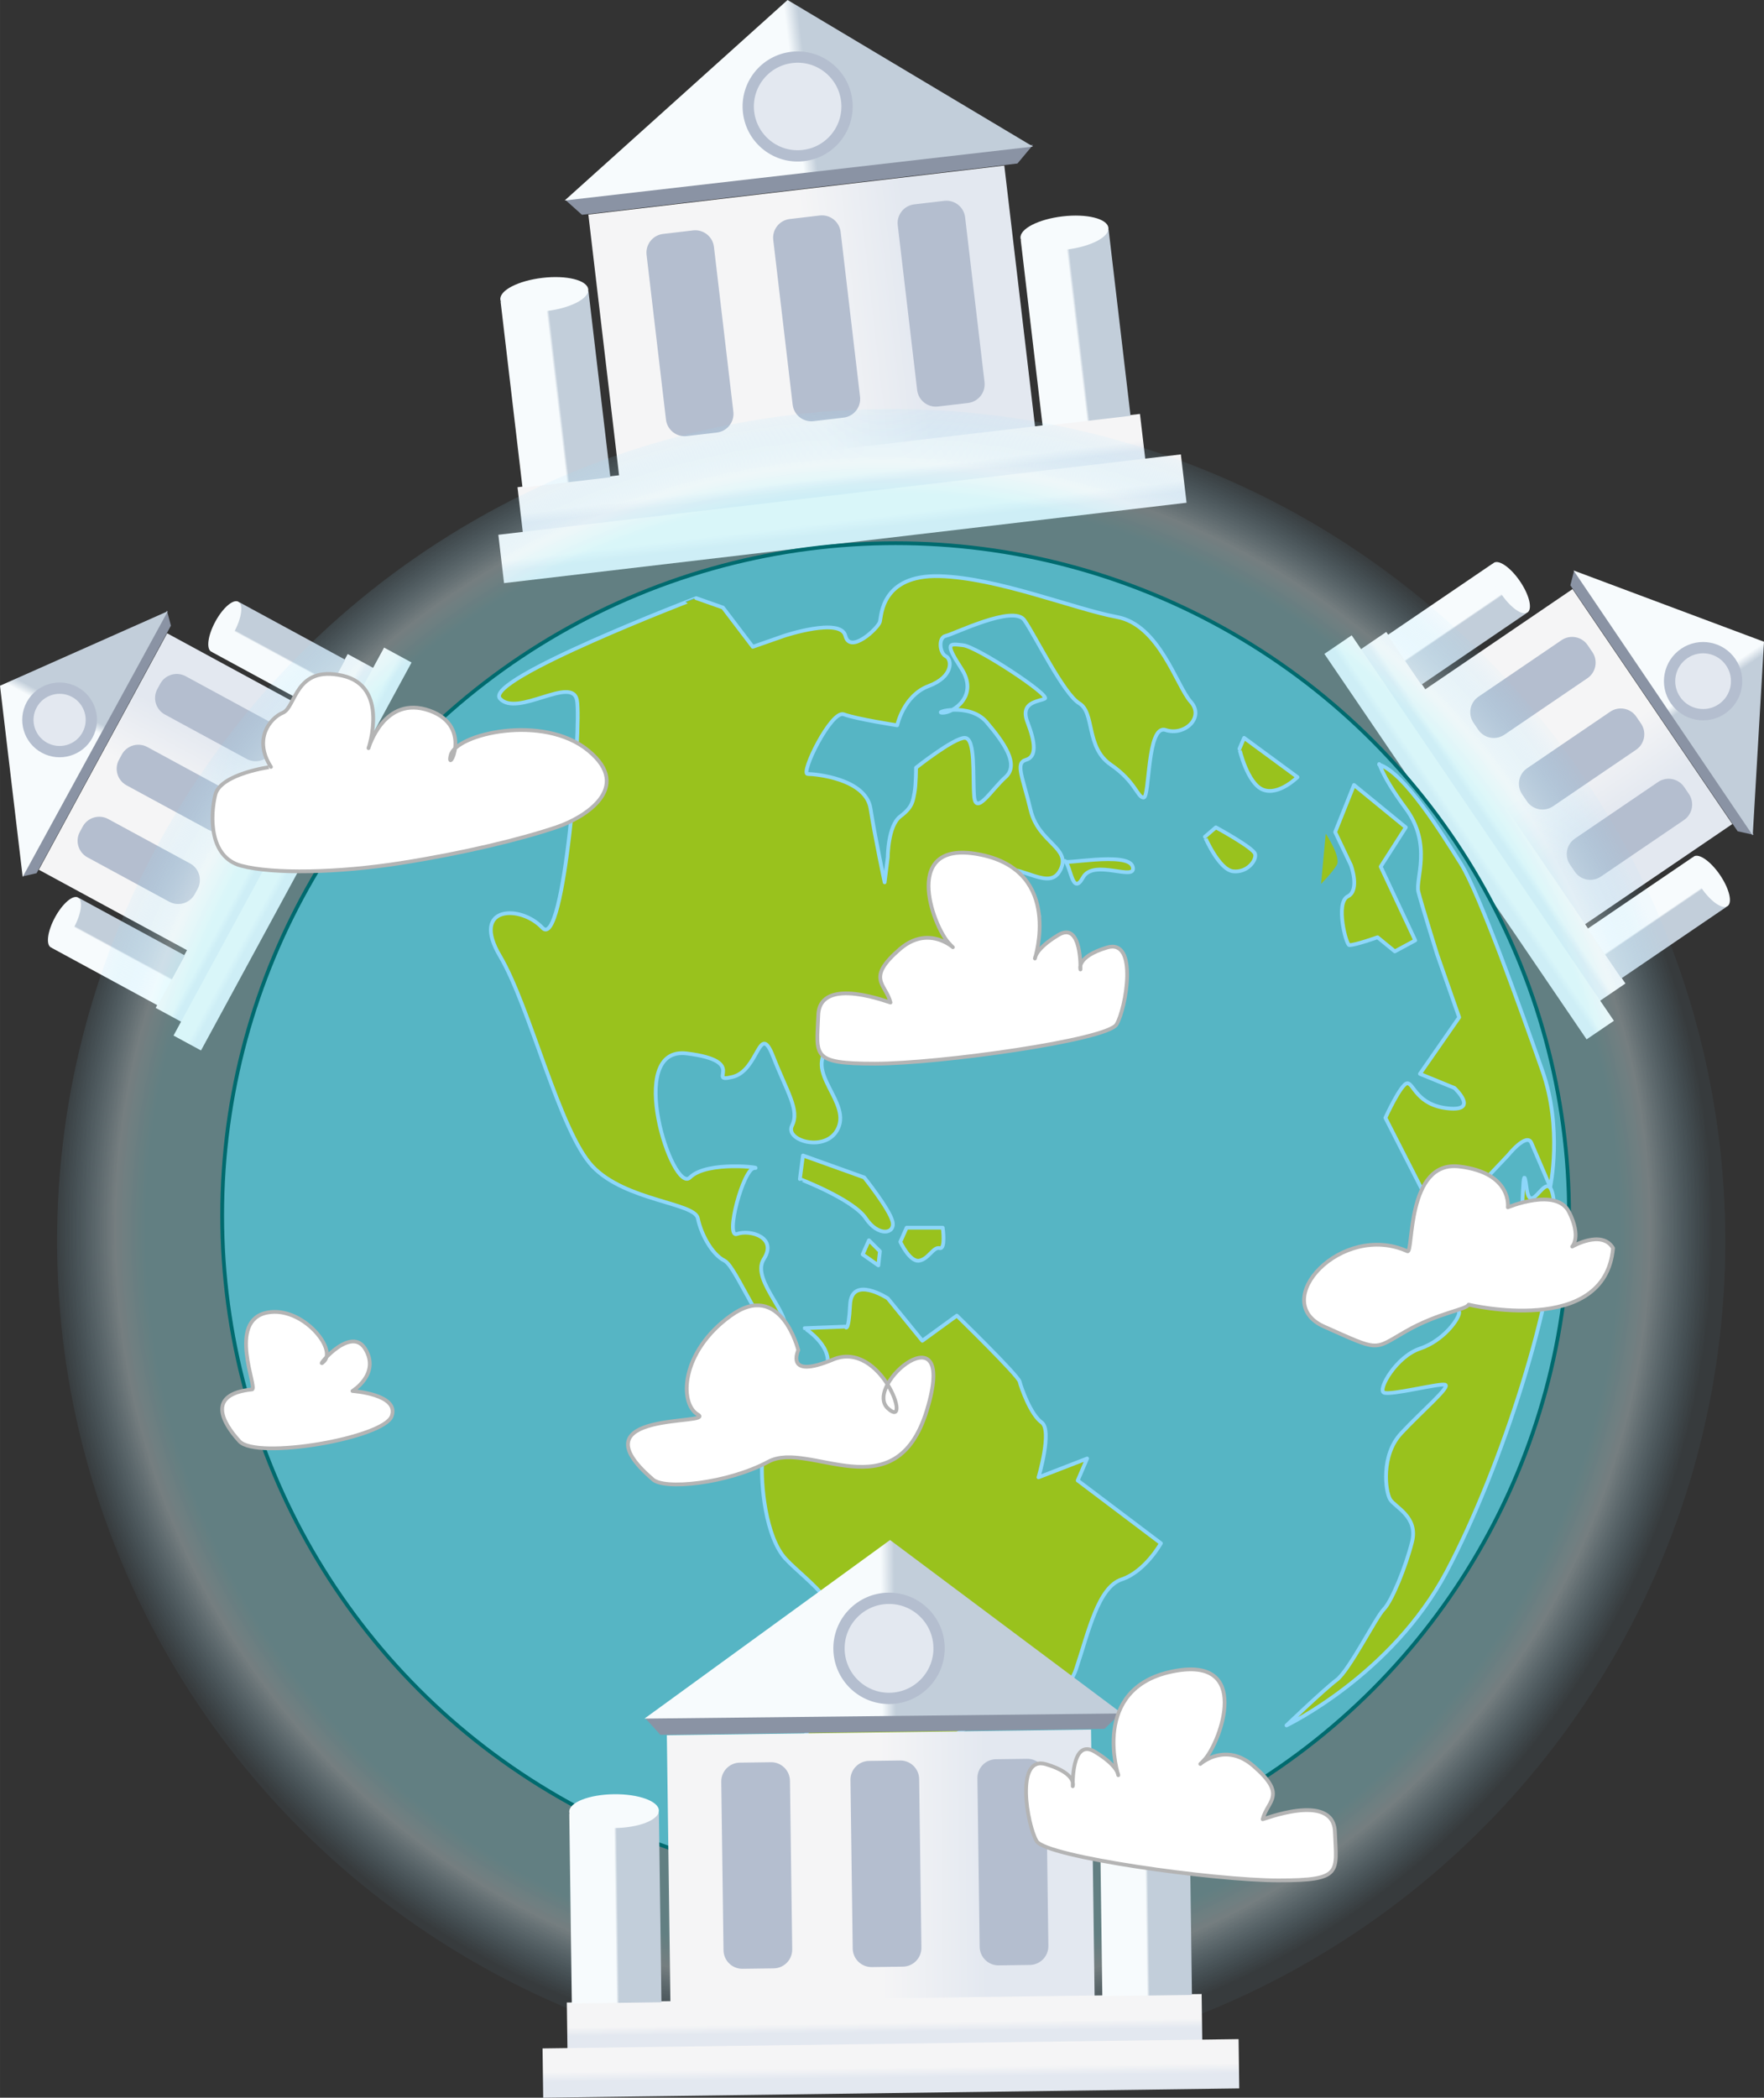 ﻿<?xml version="1.0" encoding="utf-8"?>
<!DOCTYPE svg PUBLIC "-//W3C//DTD SVG 1.1//EN" "http://www.w3.org/Graphics/SVG/1.1/DTD/svg11.dtd">
<svg xmlns="http://www.w3.org/2000/svg" xmlns:xlink="http://www.w3.org/1999/xlink" version="1.1" baseProfile="full" width="468.792" height="557.417" viewBox="0 0 468.79 557.42" enable-background="new 0 0 468.79 557.42" xml:space="preserve">
	<rect x="0" y="0" width="468.79" height="557.42" fill="#333333" stroke="none"/>
	<linearGradient id="SVGID_Fill1_" gradientUnits="objectBoundingBox" x1="0.24" y1="0.15" x2="1.112" y2="0.15" gradientTransform="rotate(58.034 0.24 0.15)">
		<stop offset="0.498" stop-color="#F5F5F6" stop-opacity="1"/>
		<stop offset="0.749" stop-color="#E3E8F0" stop-opacity="1"/>
	</linearGradient>
	<path fill="url(#SVGID_Fill1_)" stroke-linejoin="round" d="M 417.905,156.542L 460.375,218.968L 421.029,245.736L 378.56,183.311L 417.905,156.542 Z "/>
	<path fill="#B4BECF" fill-opacity="1" stroke-linejoin="round" d="M 421.929,171.432L 423.182,173.275C 424.736,175.558 424.144,178.668 421.861,180.221L 399.795,195.233C 397.512,196.787 394.402,196.195 392.849,193.912L 391.595,192.069C 390.042,189.786 390.633,186.676 392.917,185.123L 414.982,170.11C 417.265,168.557 420.375,169.149 421.929,171.432 Z "/>
	<path fill="#B4BECF" fill-opacity="1" stroke-linejoin="round" d="M 434.863,190.445L 436.117,192.288C 437.67,194.571 437.078,197.681 434.795,199.234L 412.73,214.246C 410.447,215.799 407.337,215.208 405.784,212.924L 404.53,211.082C 402.976,208.798 403.568,205.688 405.851,204.135L 427.916,189.123C 430.199,187.57 433.309,188.162 434.863,190.445 Z "/>
	<path fill="#B4BECF" fill-opacity="1" stroke-linejoin="round" d="M 447.574,209.127L 448.828,210.971C 450.381,213.254 449.79,216.364 447.506,217.917L 425.441,232.929C 423.158,234.482 420.048,233.891 418.495,231.607L 417.241,229.764C 415.688,227.481 416.279,224.371 418.562,222.818L 440.627,207.806C 442.91,206.252 446.02,206.844 447.574,209.127 Z "/>
	<linearGradient id="SVGID_Fill2_" gradientUnits="objectBoundingBox" x1="0.531" y1="0.474" x2="0.614" y2="0.474" gradientTransform="rotate(136.622 0.531 0.474)">
		<stop offset="0.498" stop-color="#F5F5F6" stop-opacity="1"/>
		<stop offset="0.749" stop-color="#E3E8F0" stop-opacity="1"/>
	</linearGradient>
	<path fill="url(#SVGID_Fill2_)" stroke-linejoin="round" d="M 368.412,167.92L 431.967,261.338L 424.713,266.273L 361.158,172.855L 368.412,167.92 Z "/>
	<linearGradient id="SVGID_Fill3_" gradientUnits="objectBoundingBox" x1="0.56" y1="0.503" x2="0.643" y2="0.503" gradientTransform="rotate(136.489 0.56 0.503)">
		<stop offset="0.498" stop-color="#F5F5F6" stop-opacity="1"/>
		<stop offset="0.749" stop-color="#E3E8F0" stop-opacity="1"/>
	</linearGradient>
	<path fill="url(#SVGID_Fill3_)" stroke-linejoin="round" d="M 359.215,168.819L 428.901,271.249L 421.647,276.184L 351.961,173.753L 359.215,168.819 Z "/>
	<linearGradient id="SVGID_Fill4_" gradientUnits="objectBoundingBox" x1="0.378" y1="0.295" x2="0.855" y2="0.295" gradientTransform="rotate(52.052 0.378 0.295)">
		<stop offset="0.498" stop-color="#F7FBFD" stop-opacity="1"/>
		<stop offset="0.527" stop-color="#C2CEDA" stop-opacity="1"/>
	</linearGradient>
	<path fill="url(#SVGID_Fill4_)" stroke-linejoin="round" d="M 396.678,149.761L 405.651,162.95L 377.735,181.941L 368.763,168.753L 396.678,149.761 Z "/>
	<path fill="#F7FBFD" fill-opacity="1" stroke-linejoin="round" d="M 403.948,154.461C 406.426,158.104 407.32,161.814 405.944,162.75C 404.568,163.687 401.444,161.493 398.966,157.851C 396.489,154.209 395.595,150.498 396.971,149.562C 398.347,148.626 401.471,150.82 403.948,154.461 Z "/>
	<linearGradient id="SVGID_Fill5_" gradientUnits="objectBoundingBox" x1="0.378" y1="0.295" x2="0.855" y2="0.295" gradientTransform="rotate(52.05 0.378 0.295)">
		<stop offset="0.498" stop-color="#F7FBFD" stop-opacity="1"/>
		<stop offset="0.527" stop-color="#C2CEDA" stop-opacity="1"/>
	</linearGradient>
	<path fill="url(#SVGID_Fill5_)" stroke-linejoin="round" d="M 449.827,227.805L 458.799,240.993L 430.884,259.985L 421.911,246.796L 449.827,227.805 Z "/>
	<path fill="#F7FBFD" fill-opacity="1" stroke-linejoin="round" d="M 457.097,232.504C 459.575,236.147 460.468,239.857 459.092,240.793C 457.716,241.729 454.593,239.536 452.115,235.894C 449.637,232.252 448.744,228.541 450.12,227.605C 451.496,226.669 454.619,228.863 457.097,232.504 Z "/>
	<path fill="#8A93A4" fill-opacity="1" stroke-linejoin="round" d="M 418.326,151.647L 466.08,221.839L 461.797,220.897L 417.332,155.541L 418.326,151.647 Z "/>
	<linearGradient id="SVGID_Fill6_" gradientUnits="objectBoundingBox" x1="0.253" y1="-0.124" x2="1.627" y2="-0.124" gradientTransform="rotate(63.932 0.253 -0.124)">
		<stop offset="0.498" stop-color="#F7FBFD" stop-opacity="1"/>
		<stop offset="0.527" stop-color="#C2CEDA" stop-opacity="1"/>
	</linearGradient>
	<path fill="url(#SVGID_Fill6_)" stroke-linejoin="round" d="M 418.178,151.587L 468.792,170.529L 465.798,221.977L 418.178,151.587 Z "/>
	<path fill="#E3E8F0" fill-opacity="1" stroke-width="3" stroke-linejoin="round" stroke="#B4BECF" stroke-opacity="1" d="M 459.971,175.995C 462.738,180.062 461.684,185.601 457.617,188.368C 453.551,191.135 448.011,190.081 445.244,186.014C 442.477,181.947 443.531,176.408 447.598,173.641C 451.665,170.874 457.204,171.928 459.971,175.995 Z "/>
	<linearGradient id="SVGID_Fill7_" gradientUnits="objectBoundingBox" x1="0.269" y1="0.873" x2="1.146" y2="0.873" gradientTransform="rotate(-64.621 0.269 0.873)">
		<stop offset="0.498" stop-color="#F5F5F6" stop-opacity="1"/>
		<stop offset="0.749" stop-color="#E3E8F0" stop-opacity="1"/>
	</linearGradient>
	<path fill="url(#SVGID_Fill7_)" stroke-linejoin="round" d="M 10.314,231.112L 44.416,168.282L 84.017,189.775L 49.915,252.605L 10.314,231.112 Z "/>
	<path fill="#B4BECF" fill-opacity="1" stroke-linejoin="round" d="M 21.225,221.033L 21.978,219.645C 23.295,217.218 26.331,216.318 28.757,217.636L 50.499,229.436C 52.926,230.753 53.826,233.789 52.509,236.215L 51.755,237.604C 50.438,240.03 47.403,240.93 44.976,239.613L 23.234,227.812C 20.807,226.495 19.907,223.459 21.225,221.033 Z "/>
	<path fill="#B4BECF" fill-opacity="1" stroke-linejoin="round" d="M 31.611,201.896L 32.364,200.508C 33.682,198.082 36.717,197.182 39.144,198.499L 60.885,210.299C 63.312,211.616 64.212,214.652 62.895,217.079L 62.141,218.466C 60.824,220.893 57.789,221.793 55.362,220.476L 33.621,208.675C 31.194,207.358 30.294,204.323 31.611,201.896 Z "/>
	<path fill="#B4BECF" fill-opacity="1" stroke-linejoin="round" d="M 41.817,183.091L 42.571,181.704C 43.888,179.276 46.923,178.377 49.35,179.694L 71.091,191.494C 73.518,192.812 74.418,195.847 73.101,198.274L 72.347,199.662C 71.03,202.088 67.995,202.988 65.568,201.67L 43.827,189.871C 41.4,188.553 40.5,185.518 41.817,183.091 Z "/>
	<linearGradient id="SVGID_Fill8_" gradientUnits="objectBoundingBox" x1="0.447" y1="0.492" x2="0.543" y2="0.492" gradientTransform="rotate(42.356 0.447 0.492)">
		<stop offset="0.498" stop-color="#F5F5F6" stop-opacity="1"/>
		<stop offset="0.749" stop-color="#E3E8F0" stop-opacity="1"/>
	</linearGradient>
	<path fill="url(#SVGID_Fill8_)" stroke-linejoin="round" d="M 41.368,267.824L 92.4,173.799L 99.701,177.762L 48.669,271.787L 41.368,267.824 Z "/>
	<linearGradient id="SVGID_Fill9_" gradientUnits="objectBoundingBox" x1="0.473" y1="0.462" x2="0.569" y2="0.462" gradientTransform="rotate(42.571 0.473 0.462)">
		<stop offset="0.498" stop-color="#F5F5F6" stop-opacity="1"/>
		<stop offset="0.749" stop-color="#E3E8F0" stop-opacity="1"/>
	</linearGradient>
	<path fill="url(#SVGID_Fill9_)" stroke-linejoin="round" d="M 46.114,275.174L 102.07,172.079L 109.371,176.042L 53.416,279.136L 46.114,275.174 Z "/>
	<linearGradient id="SVGID_Fill10_" gradientUnits="objectBoundingBox" x1="0.398" y1="0.733" x2="0.906" y2="0.733" gradientTransform="rotate(-56.11 0.398 0.733)">
		<stop offset="0.498" stop-color="#F7FBFD" stop-opacity="1"/>
		<stop offset="0.527" stop-color="#C2CEDA" stop-opacity="1"/>
	</linearGradient>
	<path fill="url(#SVGID_Fill10_)" stroke-linejoin="round" d="M 13.82,251.917L 21.024,238.643L 49.121,253.893L 41.916,267.167L 13.82,251.917 Z "/>
	<path fill="#F7FBFD" fill-opacity="1" stroke-linejoin="round" d="M 14.619,243.76C 16.609,240.094 19.344,237.732 20.729,238.483C 22.113,239.235 21.623,242.816 19.634,246.481C 17.644,250.147 14.909,252.509 13.524,251.757C 12.139,251.006 12.629,247.425 14.619,243.76 Z "/>
	<linearGradient id="SVGID_Fill11_" gradientUnits="objectBoundingBox" x1="0.398" y1="0.733" x2="0.906" y2="0.733" gradientTransform="rotate(-56.11 0.398 0.733)">
		<stop offset="0.498" stop-color="#F7FBFD" stop-opacity="1"/>
		<stop offset="0.527" stop-color="#C2CEDA" stop-opacity="1"/>
	</linearGradient>
	<path fill="url(#SVGID_Fill11_)" stroke-linejoin="round" d="M 56.429,173.323L 63.634,160.048L 91.731,175.298L 84.526,188.572L 56.429,173.323 Z "/>
	<path fill="#F7FBFD" fill-opacity="1" stroke-linejoin="round" d="M 57.229,165.165C 59.219,161.5 61.954,159.137 63.339,159.889C 64.723,160.64 64.233,164.221 62.244,167.887C 60.254,171.552 57.519,173.915 56.134,173.163C 54.749,172.411 55.239,168.831 57.229,165.165 Z "/>
	<path fill="#8A93A4" fill-opacity="1" stroke-linejoin="round" d="M 6.011,232.882L 44.355,162.235L 45.421,166.248L 9.719,232.029L 6.011,232.882 Z "/>
	<linearGradient id="SVGID_Fill12_" gradientUnits="objectBoundingBox" x1="-0.154" y1="0.901" x2="1.167" y2="0.901" gradientTransform="rotate(-71.082 -0.154 0.901)">
		<stop offset="0.498" stop-color="#F7FBFD" stop-opacity="1"/>
		<stop offset="0.527" stop-color="#C2CEDA" stop-opacity="1"/>
	</linearGradient>
	<path fill="url(#SVGID_Fill12_)" stroke-linejoin="round" d="M 6.025,233.033L 0,182.219L 44.594,162.412L 6.025,233.033 Z "/>
	<path fill="#E3E8F0" fill-opacity="1" stroke-width="3" stroke-linejoin="round" stroke="#B4BECF" stroke-opacity="1" d="M 8.428,187.27C 10.649,183.177 15.769,181.66 19.862,183.881C 23.955,186.103 25.472,191.222 23.25,195.315C 21.029,199.409 15.91,200.926 11.817,198.704C 7.723,196.482 6.206,191.364 8.428,187.27 Z "/>
	<linearGradient id="SVGID_Fill13_" gradientUnits="objectBoundingBox" x1="0.035" y1="0.579" x2="0.979" y2="0.579" gradientTransform="rotate(-4.687 0.035 0.579)">
		<stop offset="0.498" stop-color="#F5F5F6" stop-opacity="1"/>
		<stop offset="0.749" stop-color="#E3E8F0" stop-opacity="1"/>
	</linearGradient>
	<path fill="url(#SVGID_Fill13_)" stroke-linejoin="round" d="M 156.358,57.008L 266.899,43.993L 275.103,113.666L 164.562,126.68L 156.358,57.008 Z "/>
	<path fill="#B4BECF" fill-opacity="1" stroke-linejoin="round" d="M 176.211,62.164L 184.183,61.225C 186.925,60.902 189.411,62.864 189.734,65.606L 194.889,109.389C 195.211,112.131 193.25,114.617 190.507,114.94L 182.535,115.878C 179.792,116.201 177.308,114.24 176.985,111.497L 171.83,67.714C 171.507,64.972 173.468,62.487 176.211,62.164 Z "/>
	<path fill="#B4BECF" fill-opacity="1" stroke-linejoin="round" d="M 209.877,58.203L 217.852,57.264C 220.594,56.941 223.079,58.903 223.402,61.645L 228.557,105.427C 228.879,108.169 226.918,110.654 224.175,110.977L 216.201,111.916C 213.459,112.239 210.974,110.277 210.651,107.535L 205.496,63.753C 205.173,61.011 207.135,58.526 209.877,58.203 Z "/>
	<path fill="#B4BECF" fill-opacity="1" stroke-linejoin="round" d="M 242.961,54.308L 250.935,53.369C 253.677,53.046 256.162,55.007 256.485,57.749L 261.64,101.531C 261.963,104.273 260.001,106.758 257.259,107.082L 249.285,108.02C 246.542,108.343 244.058,106.382 243.735,103.639L 238.58,59.858C 238.257,57.116 240.218,54.63 242.961,54.308 Z "/>
	<linearGradient id="SVGID_Fill14_" gradientUnits="objectBoundingBox" x1="0.489" y1="0.358" x2="0.778" y2="0.358" gradientTransform="rotate(58.691 0.489 0.358)">
		<stop offset="0.498" stop-color="#F5F5F6" stop-opacity="1"/>
		<stop offset="0.749" stop-color="#E3E8F0" stop-opacity="1"/>
	</linearGradient>
	<path fill="url(#SVGID_Fill14_)" stroke-linejoin="round" d="M 137.528,129.467L 302.95,109.99L 304.463,122.835L 139.04,142.312L 137.528,129.467 Z "/>
	<linearGradient id="SVGID_Fill15_" gradientUnits="objectBoundingBox" x1="0.52" y1="0.33" x2="0.816" y2="0.33" gradientTransform="rotate(57.806 0.52 0.33)">
		<stop offset="0.498" stop-color="#F5F5F6" stop-opacity="1"/>
		<stop offset="0.749" stop-color="#E3E8F0" stop-opacity="1"/>
	</linearGradient>
	<path fill="url(#SVGID_Fill15_)" stroke-linejoin="round" d="M 132.439,142.104L 313.82,120.748L 315.332,133.593L 133.951,154.949L 132.439,142.104 Z "/>
	<linearGradient id="SVGID_Fill16_" gradientUnits="objectBoundingBox" x1="0.1" y1="0.526" x2="0.902" y2="0.526" gradientTransform="rotate(-11.892 0.1 0.526)">
		<stop offset="0.498" stop-color="#F7FBFD" stop-opacity="1"/>
		<stop offset="0.527" stop-color="#C2CEDA" stop-opacity="1"/>
	</linearGradient>
	<path fill="url(#SVGID_Fill16_)" stroke-linejoin="round" d="M 133.036,80.143L 156.39,77.393L 162.21,126.825L 138.856,129.575L 133.036,80.143 Z "/>
	<path fill="#F7FBFD" fill-opacity="1" stroke-linejoin="round" d="M 144.133,73.838C 150.582,73.079 156.042,74.438 156.329,76.874C 156.616,79.311 151.62,81.902 145.171,82.661C 138.723,83.42 133.262,82.061 132.975,79.624C 132.688,77.188 137.683,74.598 144.133,73.838 Z "/>
	<linearGradient id="SVGID_Fill17_" gradientUnits="objectBoundingBox" x1="0.1" y1="0.526" x2="0.902" y2="0.526" gradientTransform="rotate(-11.891 0.1 0.526)">
		<stop offset="0.498" stop-color="#F7FBFD" stop-opacity="1"/>
		<stop offset="0.527" stop-color="#C2CEDA" stop-opacity="1"/>
	</linearGradient>
	<path fill="url(#SVGID_Fill17_)" stroke-linejoin="round" d="M 271.27,63.802L 294.624,61.053L 300.444,110.485L 277.09,113.234L 271.27,63.802 Z "/>
	<path fill="#F7FBFD" fill-opacity="1" stroke-linejoin="round" d="M 282.366,57.498C 288.816,56.738 294.276,58.097 294.563,60.534C 294.85,62.97 289.854,65.561 283.405,66.32C 276.956,67.08 271.496,65.72 271.209,63.284C 270.922,60.847 275.917,58.257 282.366,57.498 Z "/>
	<path fill="#8A93A4" fill-opacity="1" stroke-linejoin="round" d="M 150.245,53.124L 274.539,38.49L 270.39,43.448L 154.658,57.075L 150.245,53.124 Z "/>
	<linearGradient id="SVGID_Fill18_" gradientUnits="objectBoundingBox" x1="-0.021" y1="0.574" x2="1.015" y2="0.574" gradientTransform="rotate(-2.885 -0.021 0.574)">
		<stop offset="0.498" stop-color="#F7FBFD" stop-opacity="1"/>
		<stop offset="0.527" stop-color="#C2CEDA" stop-opacity="1"/>
	</linearGradient>
	<path fill="url(#SVGID_Fill18_)" stroke-linejoin="round" d="M 150.065,53.277L 209.3,-0L 274.527,38.951L 150.065,53.277 Z "/>
	<path fill="#E3E8F0" fill-opacity="1" stroke-width="3" stroke-linejoin="round" stroke="#B4BECF" stroke-opacity="1" d="M 210.439,15.255C 217.641,14.408 224.166,19.558 225.014,26.759C 225.862,33.96 220.711,40.486 213.51,41.334C 206.309,42.182 199.783,37.031 198.935,29.83C 198.087,22.628 203.238,16.104 210.439,15.255 Z "/>
	<radialGradient id="SVGID_Fill19_" cx="234.54" cy="326.836" r="220.539" gradientUnits="userSpaceOnUse" gradientTransform="rotate(44.933 234.54 326.836)">
		<stop offset="0.888" stop-color="#ADF8FF" stop-opacity="0.388"/>
		<stop offset="0.925" stop-color="#E2FAFF" stop-opacity="0.376"/>
		<stop offset="1" stop-color="#88DAFF" stop-opacity="0.051"/>
	</radialGradient>
	<ellipse fill="url(#SVGID_Fill19_)" stroke-linejoin="round" cx="236.837" cy="329.828" rx="221.672" ry="221.155"/>
	<ellipse fill="#56B5C4" fill-opacity="1" stroke-linejoin="round" stroke="#006A6E" stroke-opacity="1" cx="238.014" cy="322.897" rx="178.972" ry="178.555"/>
	<path fill="#99C21D" fill-opacity="1" stroke-linejoin="round" stroke="#8DD7FA" stroke-opacity="1" d="M 185.032,158.944C 185.032,158.943 128.294,180.638 132.884,185.644C 137.473,190.649 152.074,179.386 153.326,186.06C 154.578,192.735 149.988,252.81 144.148,246.552C 138.308,240.294 124.957,240.712 132.884,254.061C 140.812,267.411 148.737,300.787 157.498,309.964C 166.259,319.142 184.615,319.56 185.449,323.731C 186.284,327.903 189.204,333.327 192.542,334.995C 195.879,336.664 202.971,356.689 207.56,353.769C 212.149,350.848 199.216,340.419 202.971,334.578C 206.726,328.737 199.216,326.652 195.879,327.903C 192.542,329.155 197.547,310.382 200.468,310.381C 203.388,310.381 187.952,308.296 183.364,312.884C 178.774,317.473 165.841,277.841 182.529,279.927C 199.216,282.013 187.535,287.854 194.627,286.185C 201.72,284.516 201.719,271.167 205.474,280.761C 209.229,290.356 212.566,294.946 210.48,299.117C 208.395,303.289 220.492,306.627 222.996,299.117C 225.499,291.608 211.732,283.265 222.579,276.589C 233.426,269.915 248.027,256.565 250.948,259.485C 253.868,262.405 253.033,241.546 257.205,245.3C 261.377,249.055 263.462,254.062 268.052,250.724C 272.641,247.386 280.567,243.215 273.058,241.128C 265.549,239.042 256.37,231.534 264.297,230.699C 272.224,229.865 278.898,236.957 281.819,231.116C 284.74,225.276 275.978,224.024 273.893,215.263C 271.807,206.502 269.72,202.748 272.641,201.913C 275.562,201.079 275.144,197.325 273.058,191.901C 270.972,186.478 275.978,186.478 277.647,185.643C 279.316,184.809 259.708,171.876 255.954,171.458C 252.199,171.042 250.947,170.625 255.536,177.716C 260.125,184.809 253.45,189.398 250.53,189.398C 247.61,189.398 257.622,186.478 262.211,191.901C 266.8,197.324 270.972,203.165 267.218,206.502C 263.463,209.84 259.291,216.932 258.874,211.508C 258.457,206.085 259.291,196.073 256.371,196.073C 253.45,196.073 243.438,203.999 243.438,203.999C 243.438,203.999 243.438,208.588 243.021,210.674C 242.604,212.76 242.604,214.429 239.266,216.932C 235.929,219.435 235.929,227.779 235.929,227.779L 235.094,234.454C 235.094,234.454 232.591,222.773 231.34,214.846C 230.088,206.919 216.738,205.668 214.652,205.668C 212.566,205.668 220.91,188.564 224.248,189.815C 227.585,191.066 238.432,192.735 238.432,192.735C 238.432,192.735 240.1,184.809 246.776,182.306C 253.45,179.802 253.033,175.214 251.365,174.379C 249.696,173.544 249.278,169.374 251.365,168.956C 253.45,168.539 269.303,160.612 272.224,164.784C 275.144,168.956 282.653,184.392 286.825,186.895C 290.997,189.398 288.494,198.576 295.169,203.165C 301.844,207.754 302.261,211.926 303.93,211.926C 305.599,211.926 304.764,192.318 309.771,193.987C 314.777,195.656 320.2,190.65 316.446,186.478C 312.691,182.306 308.102,166.036 296.838,163.95C 285.574,161.864 265.131,153.52 249.696,153.103C 234.26,152.686 234.26,163.533 233.843,165.201C 233.426,166.87 225.916,173.962 224.665,168.956C 223.413,163.95 208.395,168.956 208.395,168.956L 200.051,171.876L 192.124,161.446L 185.032,158.944 Z "/>
	<path fill="#99C21D" fill-opacity="1" stroke-linejoin="round" stroke="#8DD7FA" stroke-opacity="1" d="M 283.02,228.771C 284.618,230.232 285.001,238.262 287.817,233.152C 290.633,228.041 302.261,234.455 301.01,230.282C 299.758,226.11 281.768,230.022 283.02,228.771 Z "/>
	<path fill="#99C21D" fill-opacity="1" stroke-linejoin="round" stroke="#8DD7FA" stroke-opacity="1" d="M 212.566,313.302C 212.567,313.301 226.75,318.726 230.088,323.731C 233.426,328.737 238.014,327.903 237.181,324.565C 236.346,321.228 229.671,312.884 229.671,312.884L 213.401,307.044L 212.566,313.302 Z "/>
	<path fill="#99C21D" fill-opacity="1" stroke-linejoin="round" stroke="#8DD7FA" stroke-opacity="1" d="M 239.266,329.989C 239.266,329.989 241.769,335.413 244.272,334.996C 246.776,334.578 248.027,331.241 249.696,331.658C 251.365,332.075 250.53,326.234 250.53,326.234L 240.935,326.234L 239.266,329.989 Z "/>
	<path fill="#99C21D" fill-opacity="1" stroke-linejoin="round" stroke="#8DD7FA" stroke-opacity="1" d="M 229.253,333.327L 233.425,336.247L 233.843,332.492L 230.922,329.572L 229.253,333.327 Z "/>
	<path fill="#99C21D" fill-opacity="1" stroke-linejoin="round" stroke="#8DD7FA" stroke-opacity="1" d="M 213.818,352.935C 213.818,352.934 222.578,358.358 219.241,364.616C 215.904,370.873 202.971,381.72 202.554,387.978C 202.137,394.235 203.388,408.42 208.812,414.26C 214.235,420.101 227.167,428.028 223.413,440.543C 219.658,453.058 212.566,463.071 210.48,467.243C 208.395,471.415 209.646,478.089 209.646,478.089L 205.057,486.85L 210.898,496.028L 222.996,479.758L 229.254,479.758L 234.26,465.991L 244.272,467.243L 271.807,449.304C 271.807,449.304 282.653,453.476 285.991,443.463C 289.328,433.451 291.831,421.77 298.089,419.684C 304.347,417.598 308.519,410.088 308.519,410.088L 286.408,393.401L 288.911,387.561L 275.979,392.567C 275.979,392.567 279.733,380.051 276.813,377.965C 273.893,375.879 271.389,368.788 270.972,367.119C 270.555,365.45 254.285,349.597 254.285,349.597L 245.107,356.271L 235.929,345.007C 235.929,345.007 226.333,338.75 225.916,346.676C 225.499,354.603 224.665,352.517 224.665,352.517L 213.818,352.935 Z "/>
	<path fill="#99C21D" fill-opacity="1" stroke-linejoin="round" stroke="#8DD7FA" stroke-opacity="1" d="M 320.2,222.356C 320.2,222.355 323.954,231.117 327.709,231.534C 331.464,231.951 333.967,228.614 333.55,226.944C 333.133,225.276 323.121,219.852 323.121,219.852L 320.2,222.356 Z "/>
	<path fill="#99C21D" fill-opacity="1" stroke-linejoin="round" stroke="#8DD7FA" stroke-opacity="1" d="M 329.378,198.994C 329.378,198.993 331.463,208.172 335.635,209.84C 339.808,211.508 344.814,206.502 344.814,206.502L 330.63,196.073L 329.378,198.994 Z "/>
	<path fill="#99C21D" fill-opacity="1" stroke-linejoin="round" stroke="#8DD7FA" stroke-opacity="1" d="M 358.581,251.141C 360.25,251.141 366.09,249.056 366.09,249.056L 370.68,252.81L 376.103,249.889L 366.925,230.282L 373.6,219.852L 359.833,208.588L 354.827,221.104L 358.999,229.865C 358.999,229.865 361.501,236.54 358.164,238.208C 354.827,239.877 357.747,251.141 358.581,251.141 Z "/>
	<path fill="#99C21D" fill-opacity="1" stroke-linejoin="round" d="M 352.323,221.522C 352.323,221.522 356.494,227.78 355.243,229.866C 353.992,231.951 351.072,234.871 351.072,234.871"/>
	<path fill="#99C21D" fill-opacity="1" stroke-linejoin="round" stroke="#8DD7FA" stroke-opacity="1" d="M 366.507,203.166C 366.562,202.195 366.507,205.252 373.599,214.847C 380.692,224.442 376.103,233.62 376.937,236.957C 377.771,240.294 381.943,253.645 381.943,253.645L 387.784,270.332L 377.354,285.351L 386.532,289.105C 386.532,289.105 393.207,295.364 384.864,294.529C 376.52,293.694 375.685,287.854 374.017,287.854C 372.348,287.854 368.176,297.032 368.176,297.032L 378.606,317.474L 393.208,314.971L 400.717,307.044C 400.717,307.044 405.723,300.787 406.975,303.707C 408.226,306.627 411.981,315.388 411.981,315.388C 411.981,315.388 415.318,299.953 409.895,284.516C 404.471,269.081 393.207,237.375 388.201,229.448C 383.195,221.521 373.183,205.25 366.507,203.166 Z "/>
	<path fill="#99C21D" fill-opacity="1" stroke-linejoin="round" stroke="#8DD7FA" stroke-opacity="1" d="M 404.054,324.149C 397.796,320.394 389.869,321.646 386.532,324.149C 383.195,326.652 378.605,325.401 378.606,332.075C 378.606,338.75 377.354,344.174 379.44,345.842C 381.526,347.511 387.784,347.094 387.784,348.763C 387.784,350.431 383.612,356.272 377.354,358.358C 371.097,360.444 366.09,369.205 367.759,370.039C 369.428,370.874 382.36,367.537 384.029,367.953C 385.698,368.371 377.771,375.046 372.348,380.886C 366.925,386.727 368.176,396.322 369.428,398.408C 370.679,400.494 376.937,402.997 375.269,409.671C 373.6,416.347 369.845,425.525 367.759,427.611C 365.673,429.697 358.581,443.881 355.244,446.384C 351.906,448.887 341.894,458.482 341.894,458.482C 341.894,458.482 369.845,445.133 384.447,417.598C 399.048,390.064 413.649,344.174 413.232,324.149C 412.815,304.124 406.974,325.401 405.723,315.805C 404.471,306.21 404.889,323.732 404.054,324.149 Z "/>
	<path fill="#FFFFFF" fill-opacity="1" stroke-linejoin="round" stroke="#B4B4B4" stroke-opacity="1" d="M 72.009,203.793C 72.124,203.739 58.612,205.549 57.218,211.174C 55.825,216.799 55.556,227.747 64.054,230.037C 72.551,232.328 89.923,231.94 106.456,229.342C 123.235,226.707 138.501,222.992 147.993,219.773C 155.06,217.376 168.437,209.432 156.391,199.486C 144.345,189.541 121.175,195.029 119.781,200.655C 118.388,206.279 126.262,193.103 114.141,188.832C 102.02,184.56 97.935,198.8 97.935,198.8C 97.935,198.8 103.551,182.372 90.982,179.536C 78.412,176.701 78.662,187.931 75.176,189.387C 71.691,190.844 67.26,196.491 72.009,203.793 Z "/>
	<path fill="#FFFFFF" fill-opacity="1" stroke-linejoin="round" stroke="#B4B4B4" stroke-opacity="1" d="M 66.969,369.206C 68.634,369.125 60.112,350.769 71.142,348.763C 80.32,347.094 89.497,358.359 86.16,361.696C 82.823,365.034 92.835,351.684 97.007,358.359C 101.179,365.034 93.669,369.623 93.669,369.623C 93.669,369.623 106.185,370.458 104.099,376.297C 102.013,382.138 68.221,387.979 63.632,382.973C 59.043,377.966 54.872,370.457 66.969,369.206 Z "/>
	<path fill="#FFFFFF" fill-opacity="1" stroke-linejoin="round" stroke="#B4B4B4" stroke-opacity="1" d="M 173.352,392.985C 176.162,396.04 193.376,394.237 204.223,388.396C 215.071,382.555 238.015,402.164 246.359,374.629C 254.703,347.095 229.254,367.955 235.93,374.211C 242.605,380.469 234.261,355.856 221.328,361.279C 208.396,366.702 212.15,358.776 212.15,358.776C 212.15,358.776 207.561,340.003 194.211,349.598C 180.861,359.193 180.444,372.96 185.45,375.88C 190.457,378.801 152.076,374.628 173.352,392.985 Z "/>
	<path fill="#FFFFFF" fill-opacity="1" stroke-linejoin="round" stroke="#B4B4B4" stroke-opacity="1" d="M 236.651,266.377C 237.201,266.772 217.877,258.868 217.46,269.714C 217.044,280.561 215.375,282.647 232.48,282.647C 249.584,282.647 294.223,276.389 296.726,272.217C 299.229,268.045 302.566,249.272 294.223,251.775C 285.879,254.278 287.131,257.616 287.131,257.616C 287.131,257.616 287.548,244.683 281.29,248.438C 275.033,252.191 275.032,254.695 275.032,254.695C 275.032,254.695 282.542,231.75 260.848,227.161C 239.155,222.572 247.915,245.935 252.087,250.523C 256.259,255.113 248.332,244.266 239.155,252.192C 229.977,260.119 235.4,261.37 236.651,266.377 Z "/>
	<path fill="#FFFFFF" fill-opacity="1" stroke-linejoin="round" stroke="#B4B4B4" stroke-opacity="1" d="M 374.018,332.494C 375.701,333.296 373.6,308.297 387.785,309.966C 401.969,311.634 400.718,320.812 400.718,320.812C 400.718,320.812 413.65,315.389 416.988,322.064C 420.325,328.739 417.822,331.242 417.822,331.242C 417.822,331.242 425.748,326.653 428.669,331.659C 426.583,355.438 390.288,346.677 390.288,346.677C 389.593,348.068 382.362,348.763 373.601,353.77C 364.84,358.776 366.925,359.193 351.907,352.518C 336.888,345.843 356.497,324.566 374.018,332.494 Z "/>
	<linearGradient id="SVGID_Fill20_" gradientUnits="objectBoundingBox" x1="0.004" y1="0.51" x2="0.996" y2="0.51" gradientTransform="rotate(-0.489 0.004 0.51)">
		<stop offset="0.498" stop-color="#F5F5F6" stop-opacity="1"/>
		<stop offset="0.749" stop-color="#E3E8F0" stop-opacity="1"/>
	</linearGradient>
	<path fill="url(#SVGID_Fill20_)" stroke-linejoin="round" d="M 177.215,461.097L 289.949,459.59L 290.898,530.645L 178.165,532.151L 177.215,461.097 Z "/>
	<path fill="#B4BECF" fill-opacity="1" stroke-linejoin="round" d="M 196.609,468.377L 204.869,468.267C 207.63,468.23 209.899,470.439 209.936,473.2L 210.534,517.981C 210.571,520.742 208.362,523.01 205.601,523.047L 197.341,523.158C 194.58,523.195 192.312,520.986 192.275,518.225L 191.677,473.444C 191.64,470.683 193.848,468.415 196.609,468.377 Z "/>
	<path fill="#B4BECF" fill-opacity="1" stroke-linejoin="round" d="M 230.945,467.921L 239.205,467.811C 241.966,467.774 244.235,469.982 244.272,472.744L 244.87,517.522C 244.907,520.284 242.698,522.552 239.937,522.588L 231.677,522.699C 228.916,522.736 226.647,520.527 226.611,517.766L 226.012,472.988C 225.976,470.226 228.184,467.958 230.945,467.921 Z "/>
	<path fill="#B4BECF" fill-opacity="1" stroke-linejoin="round" d="M 264.685,467.47L 272.945,467.36C 275.706,467.323 277.974,469.531 278.011,472.292L 278.61,517.071C 278.646,519.833 276.438,522.101 273.677,522.137L 265.417,522.248C 262.655,522.285 260.387,520.076 260.35,517.315L 259.752,472.537C 259.715,469.775 261.923,467.507 264.685,467.47 Z "/>
	<linearGradient id="SVGID_Fill21_" gradientUnits="objectBoundingBox" x1="0.492" y1="0.187" x2="1.113" y2="0.187" gradientTransform="rotate(81.628 0.492 0.187)">
		<stop offset="0.498" stop-color="#F5F5F6" stop-opacity="1"/>
		<stop offset="0.749" stop-color="#E3E8F0" stop-opacity="1"/>
	</linearGradient>
	<path fill="url(#SVGID_Fill21_)" stroke-linejoin="round" d="M 150.638,532.12L 319.341,529.866L 319.516,542.966L 150.813,545.22L 150.638,532.12 Z "/>
	<linearGradient id="SVGID_Fill22_" gradientUnits="objectBoundingBox" x1="0.523" y1="0.148" x2="1.186" y2="0.148" gradientTransform="rotate(80.984 0.523 0.148)">
		<stop offset="0.498" stop-color="#F5F5F6" stop-opacity="1"/>
		<stop offset="0.749" stop-color="#E3E8F0" stop-opacity="1"/>
	</linearGradient>
	<path fill="url(#SVGID_Fill22_)" stroke-linejoin="round" d="M 144.183,544.317L 329.162,541.846L 329.336,554.945L 144.358,557.417L 144.183,544.317 Z "/>
	<linearGradient id="SVGID_Fill23_" gradientUnits="objectBoundingBox" x1="0.014" y1="0.503" x2="0.986" y2="0.503" gradientTransform="rotate(-1.585 0.014 0.503)">
		<stop offset="0.498" stop-color="#F7FBFD" stop-opacity="1"/>
		<stop offset="0.527" stop-color="#C2CEDA" stop-opacity="1"/>
	</linearGradient>
	<path fill="url(#SVGID_Fill23_)" stroke-linejoin="round" d="M 151.29,481.956L 175.107,481.637L 175.781,532.05L 151.964,532.368L 151.29,481.956 Z "/>
	<path fill="#F7FBFD" fill-opacity="1" stroke-linejoin="round" d="M 163.132,476.769C 169.709,476.681 175.067,478.624 175.1,481.109C 175.133,483.593 169.829,485.679 163.252,485.767C 156.675,485.854 151.317,483.912 151.283,481.427C 151.25,478.942 156.554,476.857 163.132,476.769 Z "/>
	<linearGradient id="SVGID_Fill24_" gradientUnits="objectBoundingBox" x1="0.014" y1="0.503" x2="0.986" y2="0.503" gradientTransform="rotate(-1.585 0.014 0.503)">
		<stop offset="0.498" stop-color="#F7FBFD" stop-opacity="1"/>
		<stop offset="0.527" stop-color="#C2CEDA" stop-opacity="1"/>
	</linearGradient>
	<path fill="url(#SVGID_Fill24_)" stroke-linejoin="round" d="M 292.273,480.007L 316.089,479.688L 316.763,530.101L 292.946,530.419L 292.273,480.007 Z "/>
	<path fill="#F7FBFD" fill-opacity="1" stroke-linejoin="round" d="M 304.114,474.82C 310.691,474.732 316.049,476.675 316.082,479.16C 316.115,481.644 310.811,483.729 304.234,483.817C 297.657,483.905 292.298,481.962 292.265,479.478C 292.232,476.993 297.536,474.908 304.114,474.82 Z "/>
	<path fill="#8A93A4" fill-opacity="1" stroke-linejoin="round" d="M 171.464,456.542L 298.223,454.848L 293.523,459.408L 175.496,460.986L 171.464,456.542 Z "/>
	<linearGradient id="SVGID_Fill25_" gradientUnits="objectBoundingBox" x1="-0.002" y1="0.513" x2="0.998" y2="0.513" gradientTransform="rotate(-0.286 -0.002 0.513)">
		<stop offset="0.498" stop-color="#F7FBFD" stop-opacity="1"/>
		<stop offset="0.527" stop-color="#C2CEDA" stop-opacity="1"/>
	</linearGradient>
	<path fill="url(#SVGID_Fill25_)" stroke-linejoin="round" d="M 171.268,456.677L 236.539,409.221L 298.163,455.312L 171.268,456.677 Z "/>
	<path fill="#E3E8F0" fill-opacity="1" stroke-width="3" stroke-linejoin="round" stroke="#B4BECF" stroke-opacity="1" d="M 236.084,424.71C 243.429,424.612 249.462,430.486 249.56,437.831C 249.658,445.175 243.784,451.208 236.44,451.306C 229.096,451.404 223.063,445.53 222.964,438.186C 222.866,430.841 228.74,424.809 236.084,424.71 Z "/>
	<path fill="#FFFFFF" fill-opacity="1" stroke-linejoin="round" stroke="#B4B4B4" stroke-opacity="1" d="M 335.569,483.403C 335.02,483.798 354.343,475.894 354.76,486.741C 355.177,497.587 356.846,499.673 339.741,499.673C 322.636,499.673 277.998,493.416 275.494,489.243C 272.991,485.071 269.654,466.298 277.998,468.801C 286.341,471.304 285.09,474.642 285.09,474.642C 285.09,474.642 284.673,461.709 290.93,465.463C 297.187,469.217 297.188,471.721 297.188,471.721C 297.188,471.721 289.679,448.777 311.372,444.187C 333.066,439.598 324.306,462.961 320.133,467.549C 315.961,472.139 323.888,461.292 333.066,469.218C 342.244,477.145 336.82,478.396 335.569,483.403 Z "/>
</svg>
